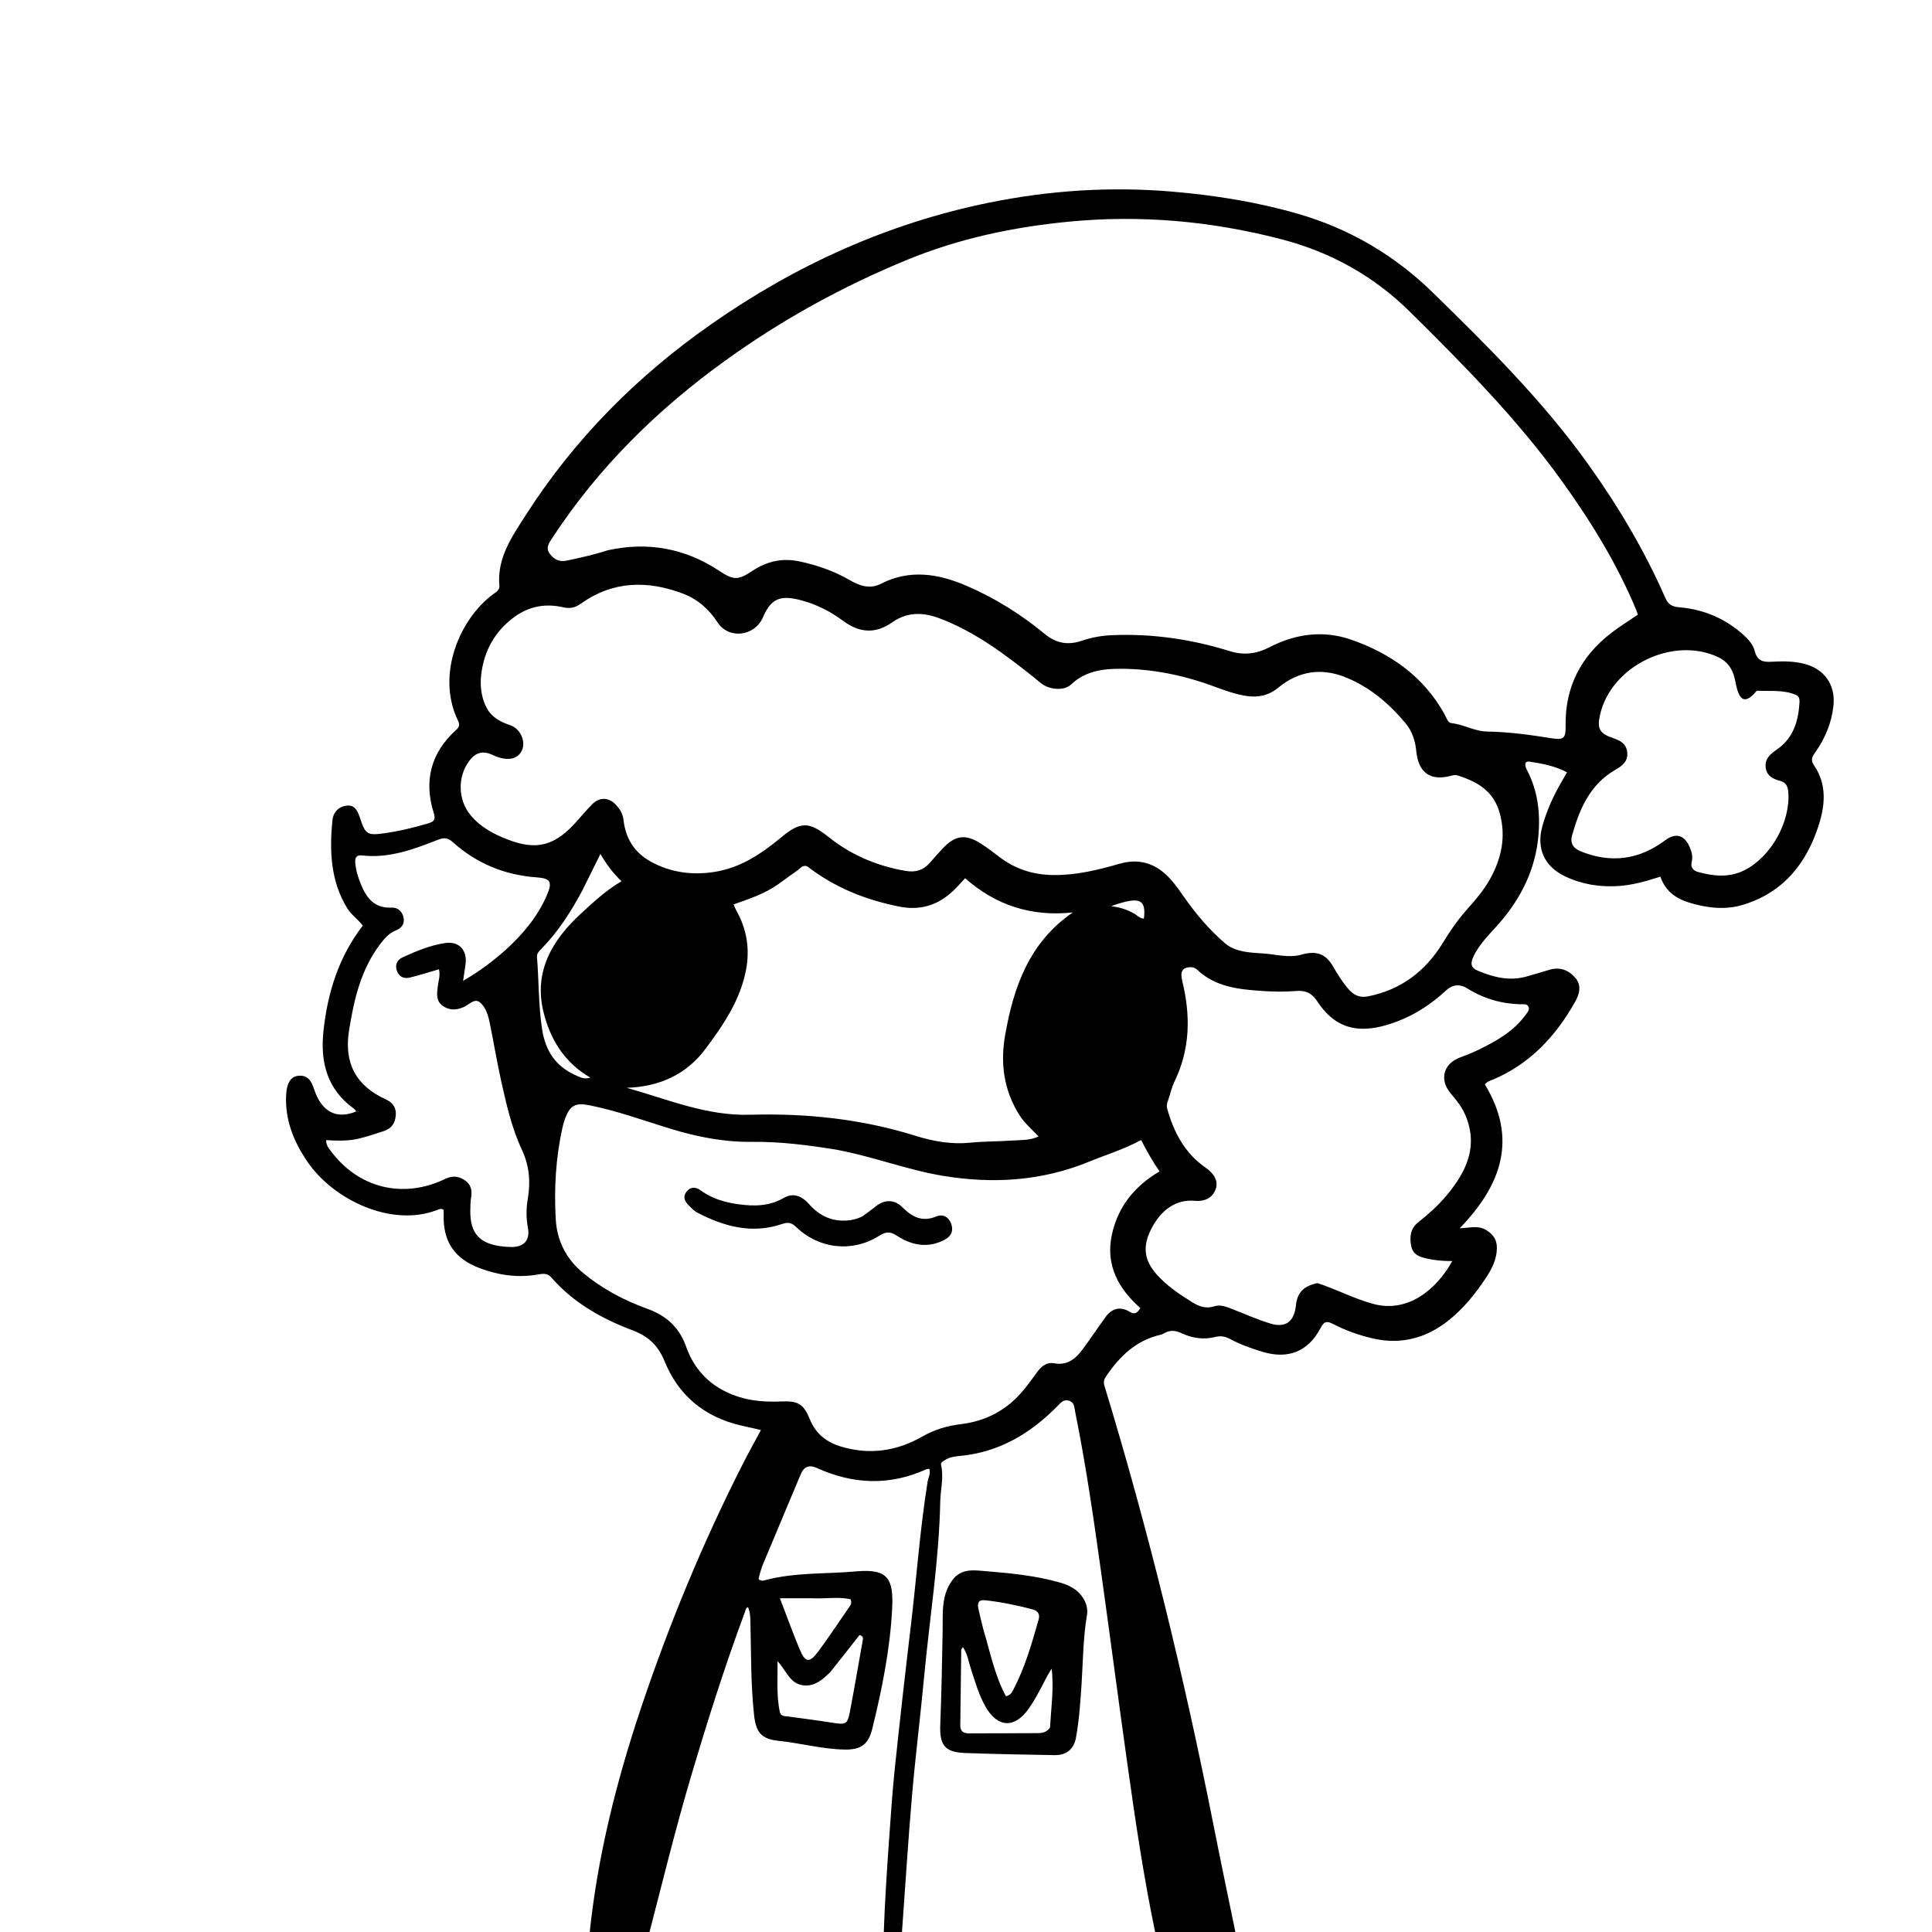 <svg version="1.1" id="Layer_1" xmlns="http://www.w3.org/2000/svg" xmlns:xlink="http://www.w3.org/1999/xlink" x="0px" y="0px"
	 width="100%" viewBox="0 0 1024 1024" enable-background="new 0 0 1024 1024" xml:space="preserve">
<path fill="#000000" opacity="1" stroke="none" 
	d="
M312.469,1025 
	C316.701,983.838 326.753,943.93 339.929,904.726 
	C354.802,860.475 372.585,817.452 393.754,775.839 
	C396.755,769.939 399.987,764.157 403.317,757.937 
	C399.286,757.023 395.767,756.261 392.264,755.427 
	C373.248,750.897 359.599,739.559 352.303,721.626 
	C348.848,713.136 343.697,708.28 335.303,705.114 
	C318.963,698.95 303.865,690.495 292.176,677.04 
	C289.993,674.527 287.32,675.134 284.772,675.566 
	C274.295,677.341 264.194,675.88 254.366,672.196 
	C240.573,667.027 234.566,657.771 235.167,642.956 
	C235.192,642.324 235.106,641.687 235.081,641.202 
	C233.669,640.291 232.523,640.99 231.534,641.369 
	C207.326,650.647 176.603,635.861 162.864,615.627 
	C155.552,604.858 150.941,593.378 151.668,580.109 
	C151.993,574.181 153.995,570.623 158.093,570.194 
	C163.373,569.641 165.151,573.303 166.578,577.571 
	C170.514,589.343 178.437,593.442 188.851,589.072 
	C188.395,588.54 188.069,587.972 187.585,587.624 
	C173.409,577.427 169.69,563.093 171.428,546.649 
	C173.581,526.267 179.472,507.233 192.283,490.594 
	C189.685,487.151 186.142,484.857 183.961,481.266 
	C175.168,466.792 174.615,450.956 176.177,434.831 
	C176.595,430.524 179.584,427.319 184.039,426.975 
	C188.335,426.643 189.715,430.253 190.867,433.717 
	C193.7,442.233 194.721,442.872 203.44,441.674 
	C211.367,440.585 219.128,438.717 226.796,436.459 
	C229.405,435.69 231.136,434.79 229.989,431.188 
	C224.513,413.977 228.256,399.033 241.808,386.834 
	C243.444,385.361 243.768,384.059 242.801,382.068 
	C230.857,357.483 243.853,327.924 261.268,315.024 
	C262.851,313.852 264.897,312.87 264.68,310.47 
	C263.34,295.678 271.446,284.278 278.751,272.88 
	C304.614,232.528 337.772,199.229 377.041,171.772 
	C421.861,140.433 470.677,118.315 524.29,107.404 
	C556.214,100.907 588.525,98.793 621.124,101.549 
	C643.754,103.462 666.063,107.012 687.858,113.298 
	C715.095,121.154 738.968,135.124 759.253,154.915 
	C788.6,183.547 817.723,212.465 841.68,245.928 
	C857.601,268.166 871.574,291.667 882.601,316.785 
	C884.132,320.272 886.093,321.558 890.03,321.88 
	C903.177,322.957 914.826,327.981 924.601,336.989 
	C927.079,339.272 929.306,341.993 930.104,345.215 
	C931.356,350.266 934.489,351.011 938.998,350.743 
	C944.802,350.398 950.642,350.371 956.383,351.861 
	C967.159,354.657 973.004,363.159 971.745,374.254 
	C970.704,383.42 967.221,391.634 961.918,399.054 
	C960.144,401.535 959.741,403.138 961.654,405.963 
	C968.204,415.633 967.38,426.38 964.15,436.754 
	C957.708,457.439 945.283,473.032 923.802,479.569 
	C914.317,482.455 904.633,481.235 895.254,478.389 
	C888.274,476.271 882.666,472.3 880.03,464.637 
	C872.502,467.071 865.231,469.175 857.534,469.633 
	C847.654,470.22 838.271,468.686 829.399,464.427 
	C818.457,459.175 814.206,449.604 817.498,437.867 
	C819.848,429.488 823.394,421.597 827.824,414.106 
	C828.659,412.694 829.457,411.26 830.55,409.35 
	C824.181,405.976 817.472,404.708 810.874,403.709 
	C807.359,403.176 808.359,406.286 809.388,408.258 
	C815.133,419.267 816.478,431.088 815.37,443.189 
	C813.785,460.506 806.527,475.411 795.295,488.576 
	C790.252,494.488 784.383,499.707 780.951,507.018 
	C779.143,510.867 779.693,512.992 783.29,514.501 
	C791.724,518.039 800.345,520.208 809.51,517.448 
	C813.336,516.297 817.195,515.256 821.011,514.074 
	C826.619,512.337 831.319,514.039 834.939,518.264 
	C838.565,522.495 836.998,527.19 834.648,531.332 
	C824.453,549.3 810.926,563.824 791.528,572.112 
	C790.032,572.751 788.317,573.074 787.016,574.787 
	C804.557,603.621 795.742,628.223 773.691,650.991 
	C778.789,650.882 783.487,649.231 787.992,652.132 
	C791.599,654.454 793.439,657.278 793.383,661.526 
	C793.305,667.468 790.744,672.506 787.607,677.253 
	C781.977,685.773 775.517,693.734 767.519,700.05 
	C755.844,709.271 742.503,712.83 727.674,709.411 
	C720.331,707.719 713.286,705.198 706.597,701.764 
	C703.603,700.228 701.908,700.034 700.031,703.678 
	C693.506,716.351 682.737,720.628 669.051,716.461 
	C663.153,714.666 657.335,712.602 651.892,709.657 
	C649.411,708.314 646.87,707.926 644.176,708.604 
	C637.916,710.182 631.882,709.29 626.171,706.595 
	C622.838,705.023 619.831,704.895 616.716,706.823 
	C616.296,707.082 615.814,707.287 615.334,707.395 
	C602.194,710.341 593.377,718.882 586.155,729.639 
	C584.971,731.401 584.84,732.744 585.423,734.657 
	C608.825,811.438 627.76,889.327 643.327,968.054 
	C647.036,986.81 650.973,1005.522 654.903,1024.627 
	C640.979,1025 626.958,1025 612.371,1024.607 
	C606.16,994.976 601.845,965.521 597.693,936.047 
	C592.867,901.786 588.401,867.475 583.607,833.21 
	C579.642,804.872 575.581,776.545 569.899,748.483 
	C569.415,746.091 569.555,743.274 566.501,742.381 
	C563.512,741.507 561.958,743.765 560.214,745.523 
	C545.962,759.895 529.437,769.757 508.822,771.662 
	C506.037,771.919 503.176,772.295 500.721,773.943 
	C499.754,774.591 498.465,775.103 498.797,776.53 
	C500.308,783.04 498.479,789.451 498.349,795.909 
	C497.722,826.907 492.734,857.504 489.85,888.294 
	C487.864,909.489 485.204,930.623 483.377,951.831 
	C481.279,976.194 479.767,1000.608 478,1025 
	C474.969,1025 471.939,1025 468.407,1024.55 
	C468.99,1007.992 470.017,991.881 471.177,975.78 
	C472.098,963 472.913,950.205 474.249,937.466 
	C476.906,912.15 479.752,886.851 482.776,861.575 
	C485.82,836.14 487.587,810.556 491.668,785.239 
	C492.015,783.085 493.403,780.955 492.554,778.514 
	C491.794,778.632 491.267,778.603 490.841,778.795 
	C471.391,787.581 452.086,786.775 432.864,778.023 
	C429.011,776.268 426.143,777.233 424.435,781.329 
	C418.989,794.389 413.409,807.394 408.021,820.477 
	C405.775,825.933 403.069,831.264 402.075,837.009 
	C403.276,837.993 404.31,837.854 405.253,837.599 
	C421.181,833.286 437.642,834.337 453.845,832.866 
	C470.708,831.335 473.676,836.783 472.849,852.79 
	C471.741,874.251 467.473,895.357 462.337,916.226 
	C460.277,924.598 456.36,927.469 447.584,927.3 
	C435.736,927.073 424.252,923.87 412.5,922.646 
	C403.553,921.715 400.653,918.155 399.663,908.937 
	C397.916,892.686 398.12,876.35 397.743,860.04 
	C397.678,857.251 397.617,854.467 396.471,851.833 
	C395.184,852.246 395.201,853.422 394.879,854.286 
	C384.172,882.999 374.971,912.204 366.248,941.572 
	C358.048,969.176 351.248,997.146 344,1025 
	C333.646,1025 323.292,1025 312.469,1025 
M322.252,291.618 
	C343.33,287.048 362.975,290.547 380.978,302.416 
	C388.796,307.57 391.008,307.732 398.897,302.5 
	C406.441,297.497 414.635,295.637 423.653,297.541 
	C433.018,299.518 441.928,302.605 450.233,307.396 
	C455.467,310.415 460.981,312.455 466.827,309.452 
	C482.157,301.577 497.282,304.046 512.147,310.432 
	C527.219,316.906 541.102,325.567 553.729,336.002 
	C559.999,341.183 566.32,342.045 573.665,339.526 
	C578.724,337.791 583.95,336.898 589.332,336.664 
	C610.706,335.733 631.562,338.815 651.899,345.129 
	C659.5,347.489 666.139,346.504 672.993,342.975 
	C686.777,335.88 701.469,333.94 716.103,339.026 
	C737.115,346.33 754.614,358.623 765.696,378.658 
	C766.65,380.383 767.32,383.065 769.241,383.267 
	C775.76,383.949 781.575,387.614 788.105,387.726 
	C799.473,387.921 810.678,389.418 821.862,391.219 
	C828.82,392.34 829.91,391.499 829.803,384.57 
	C829.489,364.06 837.949,347.842 854.018,335.462 
	C858.469,332.034 863.286,329.081 868.075,325.814 
	C867.791,324.945 867.588,324.151 867.278,323.401 
	C857.073,298.779 843.136,276.22 827.65,254.729 
	C804.099,222.045 775.825,193.445 747.257,165.206 
	C728.129,146.299 705.264,133.604 679.259,126.83 
	C642.356,117.217 604.899,113.814 566.851,117.457 
	C537.345,120.282 508.606,126.313 481.11,137.584 
	C446.755,151.665 414.445,169.45 384.311,191.191 
	C348.171,217.265 316.903,248.044 292.481,285.513 
	C290.793,288.102 289.106,290.511 291.497,293.643 
	C293.875,296.76 296.7,297.944 300.637,297.089 
	C307.639,295.569 314.645,294.101 322.252,291.618 
M650.016,500.601 
	C655.765,504.692 662.645,504.91 669.165,505.32 
	C676.074,505.754 683.101,507.911 689.97,505.943 
	C697.349,503.828 702.534,505.369 706.416,512.018 
	C709.026,516.487 711.686,520.898 715.189,524.743 
	C717.855,527.671 720.991,528.891 725.027,528.106 
	C742.667,524.677 755.773,514.479 764.824,499.601 
	C768.844,492.991 773.14,486.86 778.266,481.184 
	C782.516,476.478 786.567,471.595 789.669,466.043 
	C795.813,455.046 798.325,443.592 794.897,431.005 
	C791.656,419.103 782.767,414.132 772.154,410.889 
	C771.292,410.626 770.19,410.884 769.264,411.137 
	C758.192,414.167 751.744,409.638 750.635,397.989 
	C750.117,392.553 748.453,387.493 744.944,383.298 
	C736.055,372.671 725.602,363.828 712.628,358.766 
	C700.061,353.864 688.08,355.766 677.502,364.483 
	C672.539,368.573 666.91,369.845 660.673,368.879 
	C655.045,368.007 649.688,366.15 644.387,364.166 
	C628.342,358.163 611.764,354.594 594.652,354.467 
	C585.007,354.395 575.422,355.45 567.711,362.779 
	C564.211,366.105 557.003,365.671 552.643,362.752 
	C550.989,361.645 549.541,360.235 547.976,358.992 
	C532.419,346.65 516.62,334.714 497.753,327.651 
	C489.096,324.411 480.736,324.329 472.983,329.798 
	C463.95,336.171 455.397,335.436 446.774,329.005 
	C440.187,324.093 432.964,320.414 424.948,318.252 
	C413.972,315.292 408.832,316.792 404.373,327.201 
	C400.104,337.166 386.317,339.173 380.229,329.76 
	C375.872,323.023 369.778,317.582 362.022,314.648 
	C343.107,307.492 324.836,307.848 307.83,319.973 
	C304.887,322.072 302.176,322.717 298.566,321.886 
	C289.388,319.772 280.727,321.186 272.912,326.8 
	C263.517,333.55 257.771,342.742 255.599,353.921 
	C254.263,360.8 254.386,367.835 257.582,374.477 
	C260.259,380.038 264.89,382.484 270.529,384.421 
	C276.006,386.303 278.666,393.127 276.719,397.525 
	C274.729,402.02 270.112,403.36 263.777,401.249 
	C262.833,400.935 261.922,400.512 261.015,400.098 
	C255.814,397.725 252.047,398.749 248.574,403.494 
	C242.469,411.835 242.711,423.803 249.262,431.857 
	C254.588,438.405 261.781,442.194 269.497,445.125 
	C283.82,450.567 293.223,448.462 303.811,437.348 
	C307.256,433.732 310.357,429.78 313.883,426.248 
	C317.858,422.266 322.838,422.559 326.594,426.716 
	C328.625,428.963 330.127,431.418 330.479,434.619 
	C331.55,444.368 336.269,451.908 344.924,456.676 
	C355.366,462.429 366.614,463.944 378.297,462.191 
	C392.156,460.113 403.325,452.751 413.839,443.985 
	C424.26,435.295 428.798,435.341 439.294,443.721 
	C451.294,453.304 464.95,459.004 480.016,461.599 
	C485.021,462.461 489.245,461.378 492.654,457.503 
	C494.965,454.878 497.251,452.226 499.656,449.688 
	C506.36,442.615 511.79,441.916 520.025,447.214 
	C523.382,449.373 526.573,451.803 529.746,454.233 
	C538.117,460.644 547.557,463.639 558.081,463.788 
	C570.243,463.96 581.858,461.137 593.388,457.807 
	C604.442,454.615 613.377,458.007 620.721,466.344 
	C623.136,469.085 625.244,472.112 627.342,475.113 
	C633.762,484.3 640.888,492.852 650.016,500.601 
M443.238,609.34 
	C428.437,606.969 413.59,605.021 398.558,605.208 
	C383.748,605.393 369.474,602.574 355.368,598.264 
	C341.052,593.891 326.973,588.678 312.221,585.786 
	C305.032,584.377 302.167,585.846 299.545,592.753 
	C298.957,594.302 298.514,595.921 298.15,597.54 
	C294.548,613.577 293.634,629.879 294.554,646.19 
	C295.194,657.543 300.01,667.212 309.093,674.718 
	C319.268,683.126 330.7,689.217 342.955,693.626 
	C353.24,697.325 360.042,703.469 363.76,714.015 
	C367.133,723.581 373.404,731.448 382.609,736.551 
	C392.43,741.996 402.982,743.306 414.009,742.81 
	C423.241,742.395 425.906,744.155 429.321,752.451 
	C432.423,759.988 438.079,764.383 445.663,766.68 
	C460.895,771.292 475.325,769.161 488.982,761.328 
	C495.312,757.697 502.026,755.701 509.257,754.836 
	C522.733,753.225 533.964,747.21 542.598,736.639 
	C545.231,733.416 547.667,730.03 550.146,726.685 
	C552.293,723.788 555.168,721.908 558.707,722.567 
	C565.526,723.837 569.907,720.359 573.552,715.515 
	C577.855,709.796 581.763,703.78 586.001,698.01 
	C589.371,693.42 593.816,692.297 598.643,695.208 
	C601.545,696.958 602.788,695.894 604.408,693.282 
	C592.788,683.07 585.988,670.623 589.229,654.851 
	C592.293,639.943 601.138,628.734 614.595,620.876 
	C610.802,615.445 607.852,610.113 604.832,604.233 
	C595.769,609.164 586.355,611.968 577.307,615.689 
	C552.04,626.077 525.877,627.605 499.299,623.129 
	C480.584,619.978 462.753,612.983 443.238,609.34 
M698.304,680.07 
	C708.252,683.335 717.511,688.258 727.726,691.068 
	C746.001,696.095 761.225,683.703 769.734,668.403 
	C764.206,668.387 758.972,667.904 753.853,666.433 
	C750.579,665.493 748.544,663.53 747.95,660.362 
	C747.053,655.579 747.48,651.14 751.788,647.746 
	C757.158,643.515 762.268,638.933 766.656,633.681 
	C776.96,621.348 783.609,608.038 776.882,591.526 
	C775.03,586.981 772.029,583.227 768.899,579.521 
	C762.724,572.211 765.002,563.788 773.907,560.462 
	C777.026,559.297 780.151,558.099 783.141,556.645 
	C792.777,551.961 802.142,546.855 808.614,537.878 
	C809.545,536.586 811.033,535.227 810.027,533.424 
	C809.152,531.856 807.378,532.324 805.926,532.287 
	C795.877,532.035 786.513,529.334 777.998,524.047 
	C773.646,521.344 769.961,521.702 766.283,525.092 
	C758.867,531.926 750.613,537.497 741.163,541.135 
	C735.08,543.476 728.842,545.284 722.241,545.258 
	C711.3,545.214 703.757,539.28 698.127,530.645 
	C695.331,526.358 692.024,524.829 686.949,525.244 
	C680.992,525.731 674.939,525.645 668.968,525.234 
	C656.615,524.382 644.286,523.176 634.583,514.032 
	C633.61,513.115 632.44,512.567 630.974,512.61 
	C626.752,512.732 625.35,514.775 626.625,519.987 
	C631.071,538.153 630.878,555.89 622.565,573.099 
	C620.985,576.369 620.235,580.035 619.026,583.491 
	C618.575,584.781 618.214,586.043 618.583,587.388 
	C622.06,600.079 627.947,611.248 639.063,618.943 
	C643.706,622.157 645.762,626.112 644.373,630.168 
	C642.824,634.695 638.809,636.957 633.233,636.445 
	C623.552,635.556 615.213,641.086 609.913,651.91 
	C605.469,660.986 606.473,668.199 613.34,675.788 
	C618.652,681.657 625.148,686 631.824,690.152 
	C635.534,692.459 639.15,693.799 643.542,692.376 
	C646.927,691.279 650.094,692.66 653.216,693.869 
	C659.89,696.455 666.451,699.415 673.28,701.496 
	C681.406,703.972 685.971,700.484 686.847,691.978 
	C687.538,685.26 690.782,681.621 698.304,680.07 
M427.835,459.161 
	C425.422,458.247 424.193,460.279 422.644,461.345 
	C419.08,463.796 415.644,466.432 412.1,468.913 
	C405.097,473.814 397.014,476.458 388.801,479.367 
	C389.406,480.723 389.732,481.645 390.206,482.483 
	C395.754,492.295 397.516,502.732 395.452,513.816 
	C392.43,530.052 383.337,543.358 373.792,556.099 
	C363.638,569.65 349.216,576.061 332.135,576.55 
	C353.619,582.543 374.309,591.503 397.45,590.841 
	C427.207,589.99 456.601,593.021 485.217,601.997 
	C494.602,604.941 504.329,606.659 514.272,605.65 
	C521.743,604.892 529.251,605.029 536.712,604.5 
	C541.1,604.188 545.806,604.515 550.474,602.354 
	C546.628,598.313 542.934,595.182 540.33,591.053 
	C532.092,577.985 530.1,563.806 532.717,548.814 
	C537.2,523.133 545.457,499.491 568.622,483.608 
	C546.747,485.963 527.848,479.886 511.54,465.474 
	C509.968,467.174 508.849,468.373 507.742,469.583 
	C499.272,478.845 489.357,483.079 476.447,480.478 
	C458.826,476.929 442.633,470.574 427.835,459.161 
M267.986,503.491 
	C277.005,495.203 284.819,486.114 289.789,474.646 
	C292.781,467.742 292.091,465.549 284.658,465.037 
	C267.607,463.863 252.623,457.707 239.916,446.294 
	C237.288,443.932 235.25,443.873 232.004,445.147 
	C219.152,450.189 206.167,455.048 191.917,453.399 
	C188.806,453.039 188.099,454.653 188.297,457.235 
	C188.608,461.266 189.809,465.078 191.318,468.79 
	C194.275,476.067 198.573,481.479 207.517,481.051 
	C210.901,480.889 213.197,483.066 213.891,486.343 
	C214.577,489.58 212.823,491.95 209.956,493.075 
	C206.157,494.565 203.766,497.416 201.432,500.499 
	C191.226,513.98 187.651,529.735 185.018,546.023 
	C182.187,563.534 188.677,575.47 204.563,582.737 
	C208.034,584.325 210.073,586.896 209.782,590.982 
	C209.477,595.244 207.611,598.125 203.385,599.514 
	C199.115,600.917 194.871,602.336 190.492,603.414 
	C184.713,604.835 178.825,604.668 172.852,604.292 
	C172.859,606.985 174.017,608.225 174.975,609.548 
	C189.513,629.631 213.509,635.725 235.973,624.846 
	C239.976,622.908 243.395,623.407 246.716,625.822 
	C249.751,628.029 250.296,631.181 249.699,634.751 
	C249.344,636.874 249.313,639.062 249.273,641.223 
	C249.041,653.743 254.096,659.373 266.716,660.687 
	C268.041,660.825 269.377,660.876 270.709,660.922 
	C277.508,661.159 281.062,657.485 279.807,650.81 
	C278.831,645.62 278.866,640.553 279.735,635.429 
	C281.27,626.38 280.592,617.851 276.551,609.244 
	C271.235,597.922 268.476,585.623 265.741,573.437 
	C263.41,563.049 261.699,552.524 259.551,542.093 
	C258.706,537.989 257.391,533.536 254.132,531.104 
	C251.379,529.049 248.436,532.65 245.657,533.818 
	C241.601,535.521 237.878,535.6 234.366,532.901 
	C231.074,530.371 231.601,526.71 231.959,523.224 
	C232.272,520.183 233.496,517.205 232.654,513.738 
	C227.294,515.287 222.249,516.94 217.101,518.161 
	C214.042,518.887 211.471,517.701 210.346,514.475 
	C209.215,511.229 210.581,508.691 213.394,507.406 
	C220.664,504.084 228.101,500.962 236.051,499.823 
	C243.365,498.775 247.703,503.626 246.752,511.06 
	C246.42,513.659 245.982,516.245 245.438,519.856 
	C253.904,515.01 260.862,509.746 267.986,503.491 
M837.419,451.057 
	C853.56,457.737 868.613,455.816 882.594,445.358 
	C888.02,441.299 892.623,442.474 895.393,448.6 
	C896.58,451.225 897.364,453.884 896.644,456.82 
	C895.957,459.616 897.317,461.432 899.88,462.139 
	C908.061,464.397 916.328,465.289 924.255,461.403 
	C938.679,454.334 949.045,435.657 947.832,419.73 
	C947.597,416.648 946.449,414.638 943.474,413.863 
	C939.507,412.83 936.21,411.059 935.812,406.482 
	C935.423,402.01 938.492,399.517 941.706,397.312 
	C950.522,391.263 953.174,382.275 953.777,372.298 
	C953.868,370.784 953.695,369.133 952.089,368.415 
	C945.474,365.457 938.369,366.459 931.444,366.094 
	C930.892,366.065 930.276,367.164 929.699,367.747 
	C925.38,372.116 922.688,371.558 920.871,365.811 
	C920.221,363.757 919.895,361.601 919.395,359.497 
	C918.173,354.366 915.521,350.542 910.5,348.211 
	C886.533,337.088 853.961,352.974 848.068,378.786 
	C846.394,386.12 847.746,388.78 854.95,391.201 
	C858.85,392.512 862.007,394.22 862.465,398.781 
	C862.951,403.617 859.805,405.928 856.178,408.012 
	C842.683,415.764 837.161,428.84 833.206,442.868 
	C832.262,446.213 833.169,449.175 837.419,451.057 
M439.924,886.439 
	C436.115,889.976 432.292,893.631 426.585,893.329 
	C418.522,892.903 416.862,885.26 412.079,880.478 
	C412.281,889.573 411.402,898.599 413.361,907.517 
	C413.867,909.819 416.053,909.546 417.859,909.791 
	C425.929,910.886 434.007,911.94 442.05,913.212 
	C448.061,914.162 449.212,913.751 450.347,907.844 
	C452.794,895.11 454.972,882.324 457.246,869.556 
	C457.45,868.41 457.7,867.188 455.573,866.587 
	C450.607,872.925 445.515,879.424 439.924,886.439 
M430.518,847.116 
	C424.996,847.116 419.475,847.116 413.375,847.116 
	C416.949,856.417 420.19,865.483 423.917,874.345 
	C426.844,881.302 429.081,881.537 433.708,875.302 
	C439.458,867.555 444.77,859.484 450.246,851.535 
	C450.892,850.598 451.638,849.617 450.788,847.636 
	C444.666,846.208 438.04,847.443 430.518,847.116 
M308.613,472.032 
	C302.638,483.232 295.832,493.847 286.883,502.958 
	C285.71,504.152 284.456,505.402 284.607,507.23 
	C285.657,519.97 285.355,532.767 287.319,545.497 
	C289.097,557.027 294.449,565.098 305.047,569.887 
	C307.432,570.965 309.596,572.218 312.947,571.181 
	C299.038,563.192 291.596,550.675 288.066,536.425 
	C282.747,514.95 292.736,498.135 307.942,484.198 
	C314.482,478.203 320.985,472.016 329.416,467.106 
	C324.676,462.523 321.287,457.912 318.247,452.607 
	C314.967,459.253 311.974,465.32 308.613,472.032 
M600.422,483.836 
	C602.433,484.662 603.82,486.837 606.298,486.885 
	C607.55,476.4 603.941,474.97 588.942,480.268 
	C593.17,480.871 596.603,481.788 600.422,483.836 
z"/>
<path fill="#000000" opacity="1" stroke="none" 
	d="
M505.987,836.023 
	C510.596,831.541 515.937,832.203 521.288,832.646 
	C534.88,833.771 548.461,835 561.642,838.745 
	C566.664,840.172 571.273,842.376 574.181,847.169 
	C575.912,850.022 576.639,852.947 576.086,856.218 
	C574.055,868.234 574.04,880.409 573.256,892.522 
	C572.643,901.989 571.998,911.459 570.334,920.799 
	C569.197,927.18 565.265,930.356 558.836,930.253 
	C543.02,929.999 527.202,929.7 511.396,929.123 
	C500.78,928.735 497.924,924.867 498.354,914.207 
	C499.025,897.573 499.31,880.922 499.62,864.276 
	C499.802,854.525 498.57,844.517 505.987,836.023 
M521.161,863.497 
	C524.805,875.484 527.128,887.945 533.173,899.03 
	C535.714,898.461 536.427,896.843 537.171,895.42 
	C543.307,883.678 546.91,871.015 550.503,858.355 
	C551.283,855.608 550.138,853.776 547.429,853.051 
	C539.065,850.812 530.597,849.083 521.981,848.15 
	C518.578,847.782 517.948,849.752 518.543,852.513 
	C519.278,855.925 520.126,859.313 521.161,863.497 
M556.518,915.69 
	C557.112,905.303 558.663,894.932 557.391,884.45 
	C555.042,887.941 553.438,891.576 551.549,895.057 
	C549.567,898.71 547.536,902.373 545.137,905.756 
	C537.778,916.138 528.81,915.753 522.456,904.758 
	C518.854,898.525 516.922,891.581 514.673,884.78 
	C513.396,880.917 512.87,876.743 510.373,872.974 
	C509.924,873.702 509.473,874.094 509.467,874.493 
	C509.277,887.821 509.136,901.15 508.971,914.479 
	C508.93,917.793 510.823,918.731 513.782,918.716 
	C525.78,918.651 537.779,918.702 549.776,918.597 
	C552.064,918.577 554.488,918.458 556.518,915.69 
z"/>
<path fill="#000000" opacity="1" stroke="none" 
	d="
M457.363,644.514 
	C459.81,642.726 461.969,641.172 464.033,639.501 
	C468.83,635.621 474.033,635.615 478.344,639.927 
	C483.428,645.013 488.807,647.86 496.191,644.759 
	C499.495,643.371 502.581,644.748 503.986,648.196 
	C505.509,651.936 504.442,655.08 500.754,657.044 
	C491.817,661.807 483.201,660.093 475.284,654.897 
	C471.724,652.56 469.43,652.821 466.034,654.968 
	C451.832,663.948 434.148,662.054 421.981,650.334 
	C419.596,648.037 417.737,647.647 414.577,648.725 
	C398.635,654.163 383.798,650.14 369.534,642.679 
	C367.815,641.78 366.411,640.208 364.999,638.809 
	C362.944,636.772 361.777,634.376 363.796,631.715 
	C365.915,628.921 368.763,629.011 371.31,630.883 
	C377.269,635.263 384.034,637.258 391.208,638.258 
	C399.588,639.426 407.726,639.398 415.411,634.922 
	C419.933,632.288 424.468,633.34 428.718,638.117 
	C434.183,644.26 440.617,647.485 448.93,646.894 
	C451.821,646.688 454.502,646.061 457.363,644.514 
z"/>
</svg>
